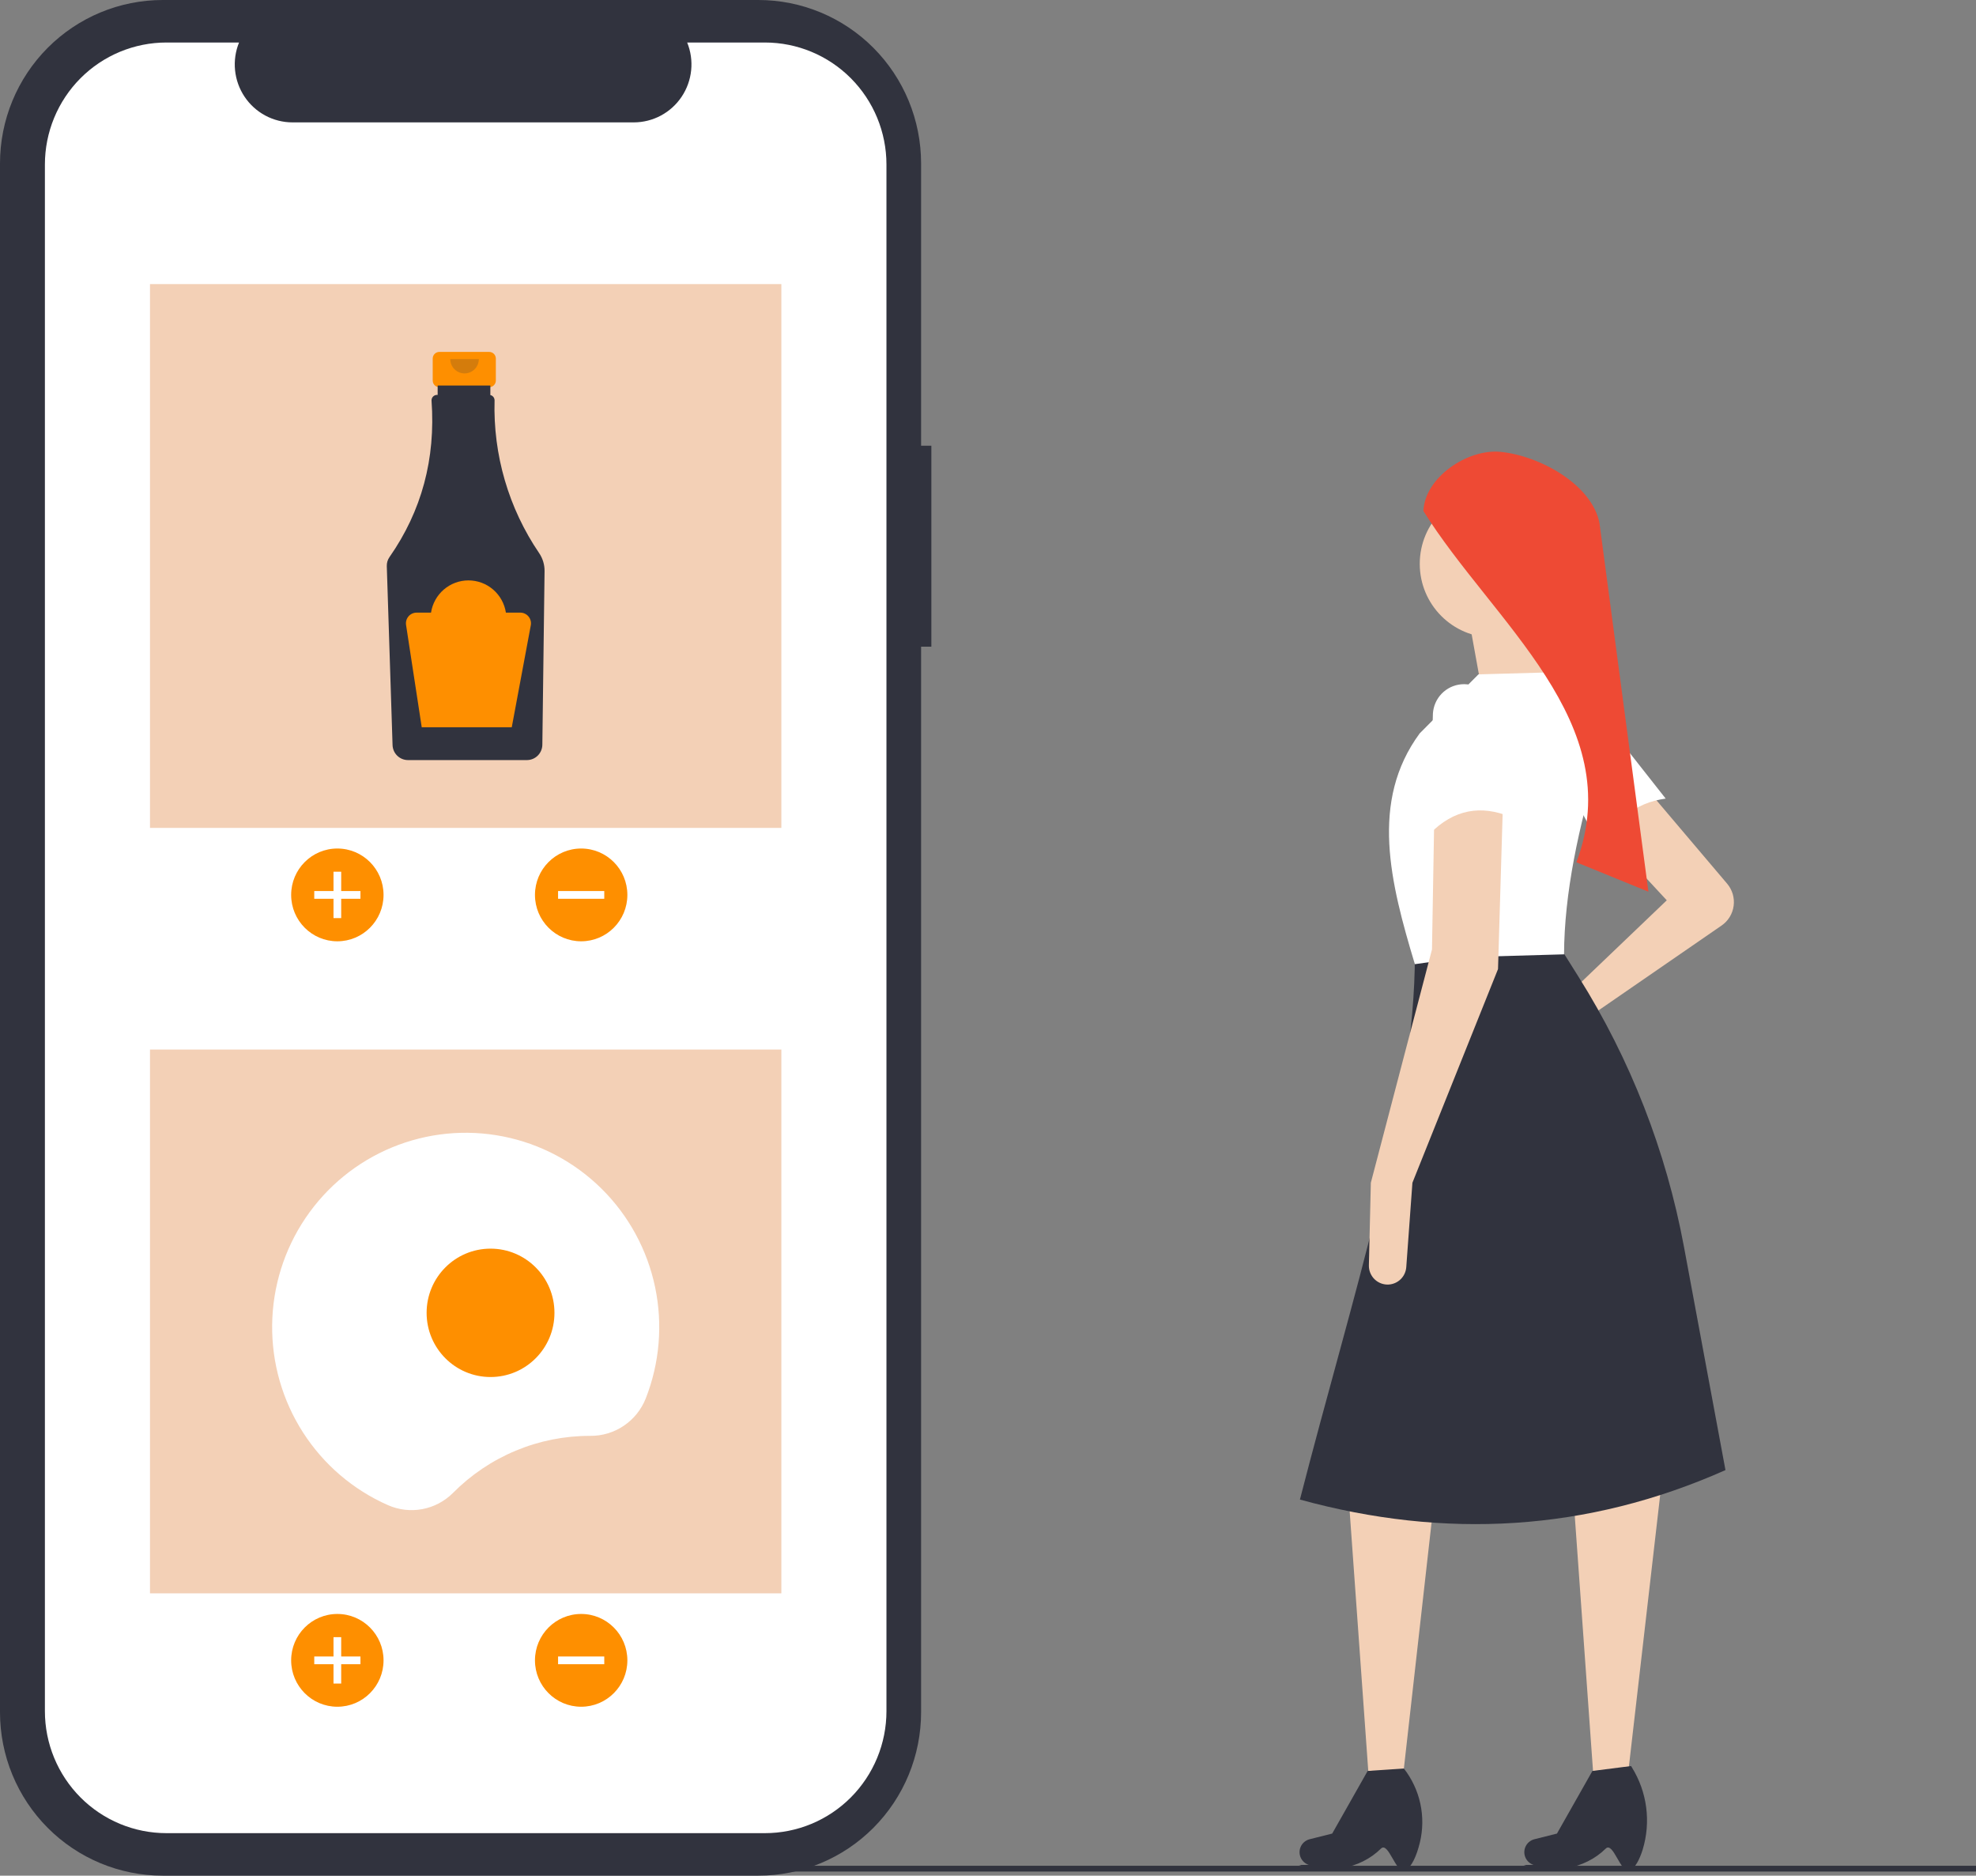 <svg width="412" height="391" viewBox="0 0 412 391" fill="none" xmlns="http://www.w3.org/2000/svg">
<rect x="0" y="0" width="412" height="391" fill="#808080" stroke="none"/>
<g clip-path="url(#clip0_47:118)">
<path d="M412 388.939H133.976V390.143H412V388.939Z" fill="#31333E"/>
<path d="M360.114 184.214C360.649 184.845 361.046 185.582 361.28 186.377C361.513 187.173 361.578 188.008 361.469 188.83C361.36 189.652 361.081 190.442 360.649 191.148C360.217 191.855 359.642 192.462 358.961 192.931L330.188 212.765L317.518 221.245C316.798 221.727 315.926 221.923 315.07 221.794C314.215 221.666 313.437 221.222 312.89 220.55C312.57 220.158 312.34 219.702 312.213 219.211C312.087 218.721 312.068 218.209 312.158 217.711C312.248 217.213 312.445 216.741 312.735 216.326C313.024 215.912 313.4 215.566 313.836 215.311L326.108 208.157L347.525 187.679L333.757 172.832L343.956 165.152L360.114 184.214Z" fill="#F3D0B6"/>
<path d="M292.453 370.963H285.414L281.234 312.598L299.082 312.086L292.453 370.963Z" fill="#F3D0B6"/>
<path d="M292.963 389.905C291.086 390.765 289.514 383.798 287.931 385.36C283.503 389.729 276.722 390.68 270.812 388.773L272.881 388.75C272.524 388.634 272.194 388.448 271.912 388.201C271.629 387.954 271.399 387.652 271.236 387.314C271.073 386.975 270.98 386.607 270.963 386.231C270.945 385.856 271.004 385.48 271.136 385.128C271.293 384.707 271.55 384.33 271.885 384.03C272.219 383.731 272.621 383.517 273.056 383.408L277.765 382.226L285.159 369.171L292.708 368.659C294.39 370.813 295.565 373.322 296.143 375.997C296.72 378.672 296.686 381.444 296.043 384.104C295.358 386.911 294.301 389.292 292.963 389.905Z" fill="#31333E"/>
<path d="M339.316 370.963H332.278L328.097 312.598L346.455 309.015L339.316 370.963Z" fill="#F3D0B6"/>
<path d="M339.826 389.905C337.949 390.765 336.377 383.798 334.794 385.36C330.366 389.729 323.586 390.68 317.675 388.773L319.744 388.75C319.387 388.634 319.058 388.448 318.775 388.201C318.492 387.954 318.262 387.652 318.099 387.314C317.936 386.975 317.843 386.607 317.826 386.231C317.809 385.856 317.868 385.48 317.999 385.128C318.157 384.707 318.414 384.33 318.748 384.03C319.083 383.731 319.485 383.517 319.92 383.408L324.629 382.226L332.023 369.171L340.081 368.147L340.284 368.481C341.842 371.002 342.847 373.827 343.231 376.768C343.615 379.71 343.369 382.699 342.511 385.538C341.841 387.694 340.929 389.4 339.826 389.905Z" fill="#31333E"/>
<path d="M347.297 166.472C340.824 167.377 336.343 170.935 334.518 178.035L322.621 155.98C321.915 154.579 321.737 152.969 322.117 151.446C322.498 149.923 323.412 148.588 324.693 147.687C326.053 146.731 327.725 146.332 329.368 146.574C331.011 146.815 332.499 147.678 333.529 148.985L347.297 166.472Z" fill="white"/>
<path d="M359.764 306.455C330.837 319.305 301.232 320.886 271.036 312.599C282.063 269.66 295.083 230.835 295.003 198.942L324.579 196.382L329.132 203.63C339.937 220.827 347.395 239.926 351.111 259.913L359.764 306.455Z" fill="#31333E"/>
<path d="M311.32 132.898C319.769 132.898 326.618 126.022 326.618 117.539C326.618 109.057 319.769 102.18 311.32 102.18C302.871 102.18 296.022 109.057 296.022 117.539C296.022 126.022 302.871 132.898 311.32 132.898Z" fill="#F3D0B6"/>
<path d="M328.148 144.673L309.28 145.697L306.221 128.802L321.519 126.243L328.148 144.673Z" fill="#F3D0B6"/>
<path d="M326.108 198.942L305.438 199.527L295.002 200.99C289.88 184.001 285.567 167.052 296.022 152.865L308.26 140.578L326.618 140.066L326.861 140.205C329.777 141.882 332.036 144.506 333.267 147.645C334.498 150.784 334.628 154.25 333.634 157.472C329.079 172.335 326.152 186.371 326.108 198.942Z" fill="white"/>
<path d="M294.492 246.555L293.21 264.148C293.142 265.09 292.736 265.976 292.069 266.642C291.401 267.308 290.516 267.709 289.577 267.772C289.036 267.808 288.493 267.731 287.984 267.545C287.474 267.359 287.009 267.068 286.617 266.691C286.226 266.315 285.917 265.86 285.71 265.357C285.503 264.854 285.403 264.313 285.415 263.769L285.824 246.555L298.572 197.918L299.082 168.224L313.36 167.712L312.34 202.014L294.492 246.555Z" fill="#F3D0B6"/>
<path d="M314.89 170.272C308.836 167.8 303.182 168.628 298.062 173.856L298.763 148.784C298.852 147.216 299.5 145.733 300.589 144.606C301.678 143.479 303.136 142.784 304.694 142.648C306.348 142.503 307.994 142.999 309.295 144.034C310.597 145.069 311.455 146.564 311.694 148.213L314.89 170.272Z" fill="white"/>
<path d="M343.701 185.887L328.681 179.755C339.626 150.659 311.26 129.723 296.787 106.532C297.036 99.567 305.934 93.528 312.845 94.195C321.006 94.983 331.974 101.004 333.502 109.092L343.701 185.887Z" fill="#EE4A34"/>
<path d="M194.189 92.916H192.049V34.063C192.049 29.59 191.171 25.16 189.466 21.027C187.761 16.895 185.262 13.14 182.112 9.977C178.961 6.814 175.221 4.305 171.105 2.593C166.988 0.881 162.577 1.85385e-06 158.121 1.52589e-05H33.928C29.472 5.38151e-06 25.06 0.881 20.944 2.593C16.828 4.305 13.088 6.814 9.937 9.977C6.787 13.14 4.288 16.895 2.583 21.027C0.878 25.16 -4.91909e-06 29.59 0 34.063V356.937C-3.51363e-06 361.41 0.878 365.84 2.583 369.973C4.288 374.105 6.787 377.86 9.937 381.023C13.088 384.186 16.828 386.695 20.944 388.407C25.06 390.119 29.472 391 33.928 391H158.121C162.577 391 166.988 390.119 171.105 388.407C175.221 386.695 178.961 384.186 182.112 381.023C185.262 377.86 187.761 374.105 189.466 369.973C191.171 365.84 192.049 361.41 192.049 356.937V134.809H194.189V92.916Z" fill="#31333E"/>
<path d="M159.49 8.862H143.279C144.024 10.697 144.309 12.688 144.108 14.659C143.906 16.631 143.225 18.523 142.124 20.167C141.023 21.812 139.536 23.16 137.794 24.092C136.052 25.024 134.108 25.512 132.134 25.512H60.985C59.011 25.512 57.067 25.024 55.325 24.092C53.583 23.16 52.096 21.812 50.995 20.167C49.894 18.523 49.213 16.631 49.011 14.659C48.81 12.688 49.094 10.697 49.84 8.862H34.699C31.371 8.862 28.077 9.52 25.003 10.798C21.929 12.077 19.136 13.95 16.783 16.312C14.43 18.675 12.564 21.479 11.29 24.565C10.017 27.651 9.362 30.959 9.362 34.3V356.7C9.362 360.041 10.017 363.349 11.29 366.435C12.564 369.521 14.43 372.325 16.783 374.688C19.136 377.05 21.929 378.923 25.003 380.202C28.077 381.48 31.371 382.138 34.699 382.138H159.49C162.818 382.138 166.112 381.48 169.186 380.202C172.26 378.923 175.053 377.05 177.406 374.688C179.759 372.325 181.625 369.521 182.898 366.435C184.172 363.349 184.827 360.041 184.827 356.7V34.3C184.827 27.553 182.158 21.083 177.406 16.312C172.655 11.542 166.21 8.862 159.49 8.862Z" fill="white"/>
<path d="M162.914 59.223H31.275V172.583H162.914V59.223Z" fill="#F3D0B6"/>
<path d="M70.338 196.222C75.658 196.222 79.97 191.893 79.97 186.552C79.97 181.211 75.658 176.881 70.338 176.881C65.019 176.881 60.706 181.211 60.706 186.552C60.706 191.893 65.019 196.222 70.338 196.222Z" fill="#FE8F00"/>
<path d="M75.155 185.746H71.141V181.717H69.536V185.746H65.523V187.358H69.536V191.387H71.141V187.358H75.155V185.746Z" fill="white"/>
<path d="M121.175 196.222C126.494 196.222 130.807 191.893 130.807 186.552C130.807 181.211 126.494 176.881 121.175 176.881C115.855 176.881 111.542 181.211 111.542 186.552C111.542 191.893 115.855 196.222 121.175 196.222Z" fill="#FE8F00"/>
<path d="M125.991 187.358V185.746H116.359V187.358H125.991Z" fill="white"/>
<path d="M102.004 73.361H91.601C91.235 73.361 90.884 73.507 90.626 73.766C90.367 74.026 90.222 74.378 90.222 74.746V79.33C90.222 79.697 90.367 80.049 90.626 80.309C90.884 80.569 91.235 80.715 91.601 80.715H93.325V87.584H100.28V80.715H102.004C102.37 80.715 102.72 80.569 102.979 80.309C103.238 80.049 103.383 79.697 103.383 79.33V74.746C103.383 74.378 103.238 74.026 102.979 73.767C102.72 73.507 102.37 73.361 102.004 73.361Z" fill="#FE8F00"/>
<path d="M112.423 115.316C106.052 105.957 102.796 94.813 103.119 83.481C103.125 83.219 103.04 82.964 102.88 82.758C102.719 82.552 102.493 82.408 102.239 82.351V80.37H91.252V82.323H91.101C90.953 82.323 90.806 82.353 90.669 82.41C90.532 82.467 90.408 82.551 90.304 82.656C90.199 82.761 90.116 82.886 90.06 83.023C90.004 83.161 89.975 83.308 89.975 83.457C89.975 83.484 89.976 83.512 89.978 83.539C90.843 95.653 87.921 106.516 81.21 116.129C80.823 116.681 80.626 117.345 80.647 118.019L81.849 155.328C81.877 156.161 82.225 156.949 82.82 157.53C83.414 158.111 84.209 158.439 85.038 158.446H109.888C110.727 158.439 111.53 158.103 112.126 157.511C112.722 156.918 113.064 156.116 113.08 155.273L113.543 119.049C113.556 117.72 113.166 116.418 112.423 115.316Z" fill="#31333E"/>
<path opacity="0.2" d="M99.835 74.855C99.835 75.647 99.522 76.407 98.964 76.967C98.406 77.527 97.649 77.842 96.86 77.842C96.071 77.842 95.314 77.527 94.756 76.967C94.198 76.407 93.884 75.647 93.884 74.855" fill="#31333E"/>
<path d="M108.49 127.709H105.481C105.193 125.838 104.248 124.131 102.817 122.898C101.385 121.665 99.561 120.988 97.675 120.988C95.788 120.988 93.965 121.665 92.533 122.898C91.101 124.131 90.156 125.838 89.869 127.709H86.859C86.539 127.709 86.223 127.779 85.932 127.913C85.641 128.047 85.382 128.243 85.174 128.487C84.966 128.731 84.812 129.018 84.724 129.327C84.636 129.636 84.616 129.96 84.665 130.278L87.933 151.609H106.702L110.672 130.35C110.733 130.028 110.721 129.697 110.639 129.379C110.557 129.062 110.407 128.767 110.199 128.515C109.99 128.263 109.729 128.06 109.434 127.921C109.138 127.782 108.816 127.709 108.49 127.709V127.709Z" fill="#FE8F00"/>
<path d="M162.914 218.787H31.275V332.147H162.914V218.787Z" fill="#F3D0B6"/>
<path d="M70.338 355.786C75.658 355.786 79.97 351.457 79.97 346.116C79.97 340.775 75.658 336.445 70.338 336.445C65.019 336.445 60.706 340.775 60.706 346.116C60.706 351.457 65.019 355.786 70.338 355.786Z" fill="#FE8F00"/>
<path d="M75.155 345.31H71.141V341.281H69.536V345.31H65.523V346.922H69.536V350.951H71.141V346.922H75.155V345.31Z" fill="white"/>
<path d="M121.175 355.786C126.494 355.786 130.807 351.457 130.807 346.116C130.807 340.775 126.494 336.445 121.175 336.445C115.855 336.445 111.542 340.775 111.542 346.116C111.542 351.457 115.855 355.786 121.175 355.786Z" fill="#FE8F00"/>
<path d="M125.991 346.922V345.31H116.359V346.922H125.991Z" fill="white"/>
<path d="M123.009 299.32L123.082 299.32C125.56 299.341 127.987 298.611 130.047 297.226C132.106 295.841 133.702 293.866 134.626 291.556C137.538 284.164 138.219 276.076 136.586 268.297C134.953 260.519 131.077 253.395 125.441 247.812C119.804 242.229 112.657 238.434 104.888 236.9C97.12 235.365 89.073 236.159 81.75 239.182C74.427 242.205 68.152 247.324 63.706 253.901C59.259 260.478 56.838 268.224 56.744 276.172C56.649 284.121 58.886 291.922 63.175 298.603C67.464 305.285 73.616 310.553 80.865 313.75C83.118 314.752 85.62 315.046 88.042 314.595C90.465 314.144 92.695 312.969 94.441 311.223C98.185 307.444 102.637 304.447 107.54 302.404C112.443 300.361 117.7 299.313 123.009 299.32Z" fill="white"/>
<path d="M102.277 287.054C109.638 287.054 115.605 281.063 115.605 273.673C115.605 266.283 109.638 260.292 102.277 260.292C94.916 260.292 88.95 266.283 88.95 273.673C88.95 281.063 94.916 287.054 102.277 287.054Z" fill="#FE8F00"/>
</g>
<defs>
<clipPath id="clip0_47:118">
<rect width="412" height="391" fill="white"/>
</clipPath>
</defs>
</svg>
